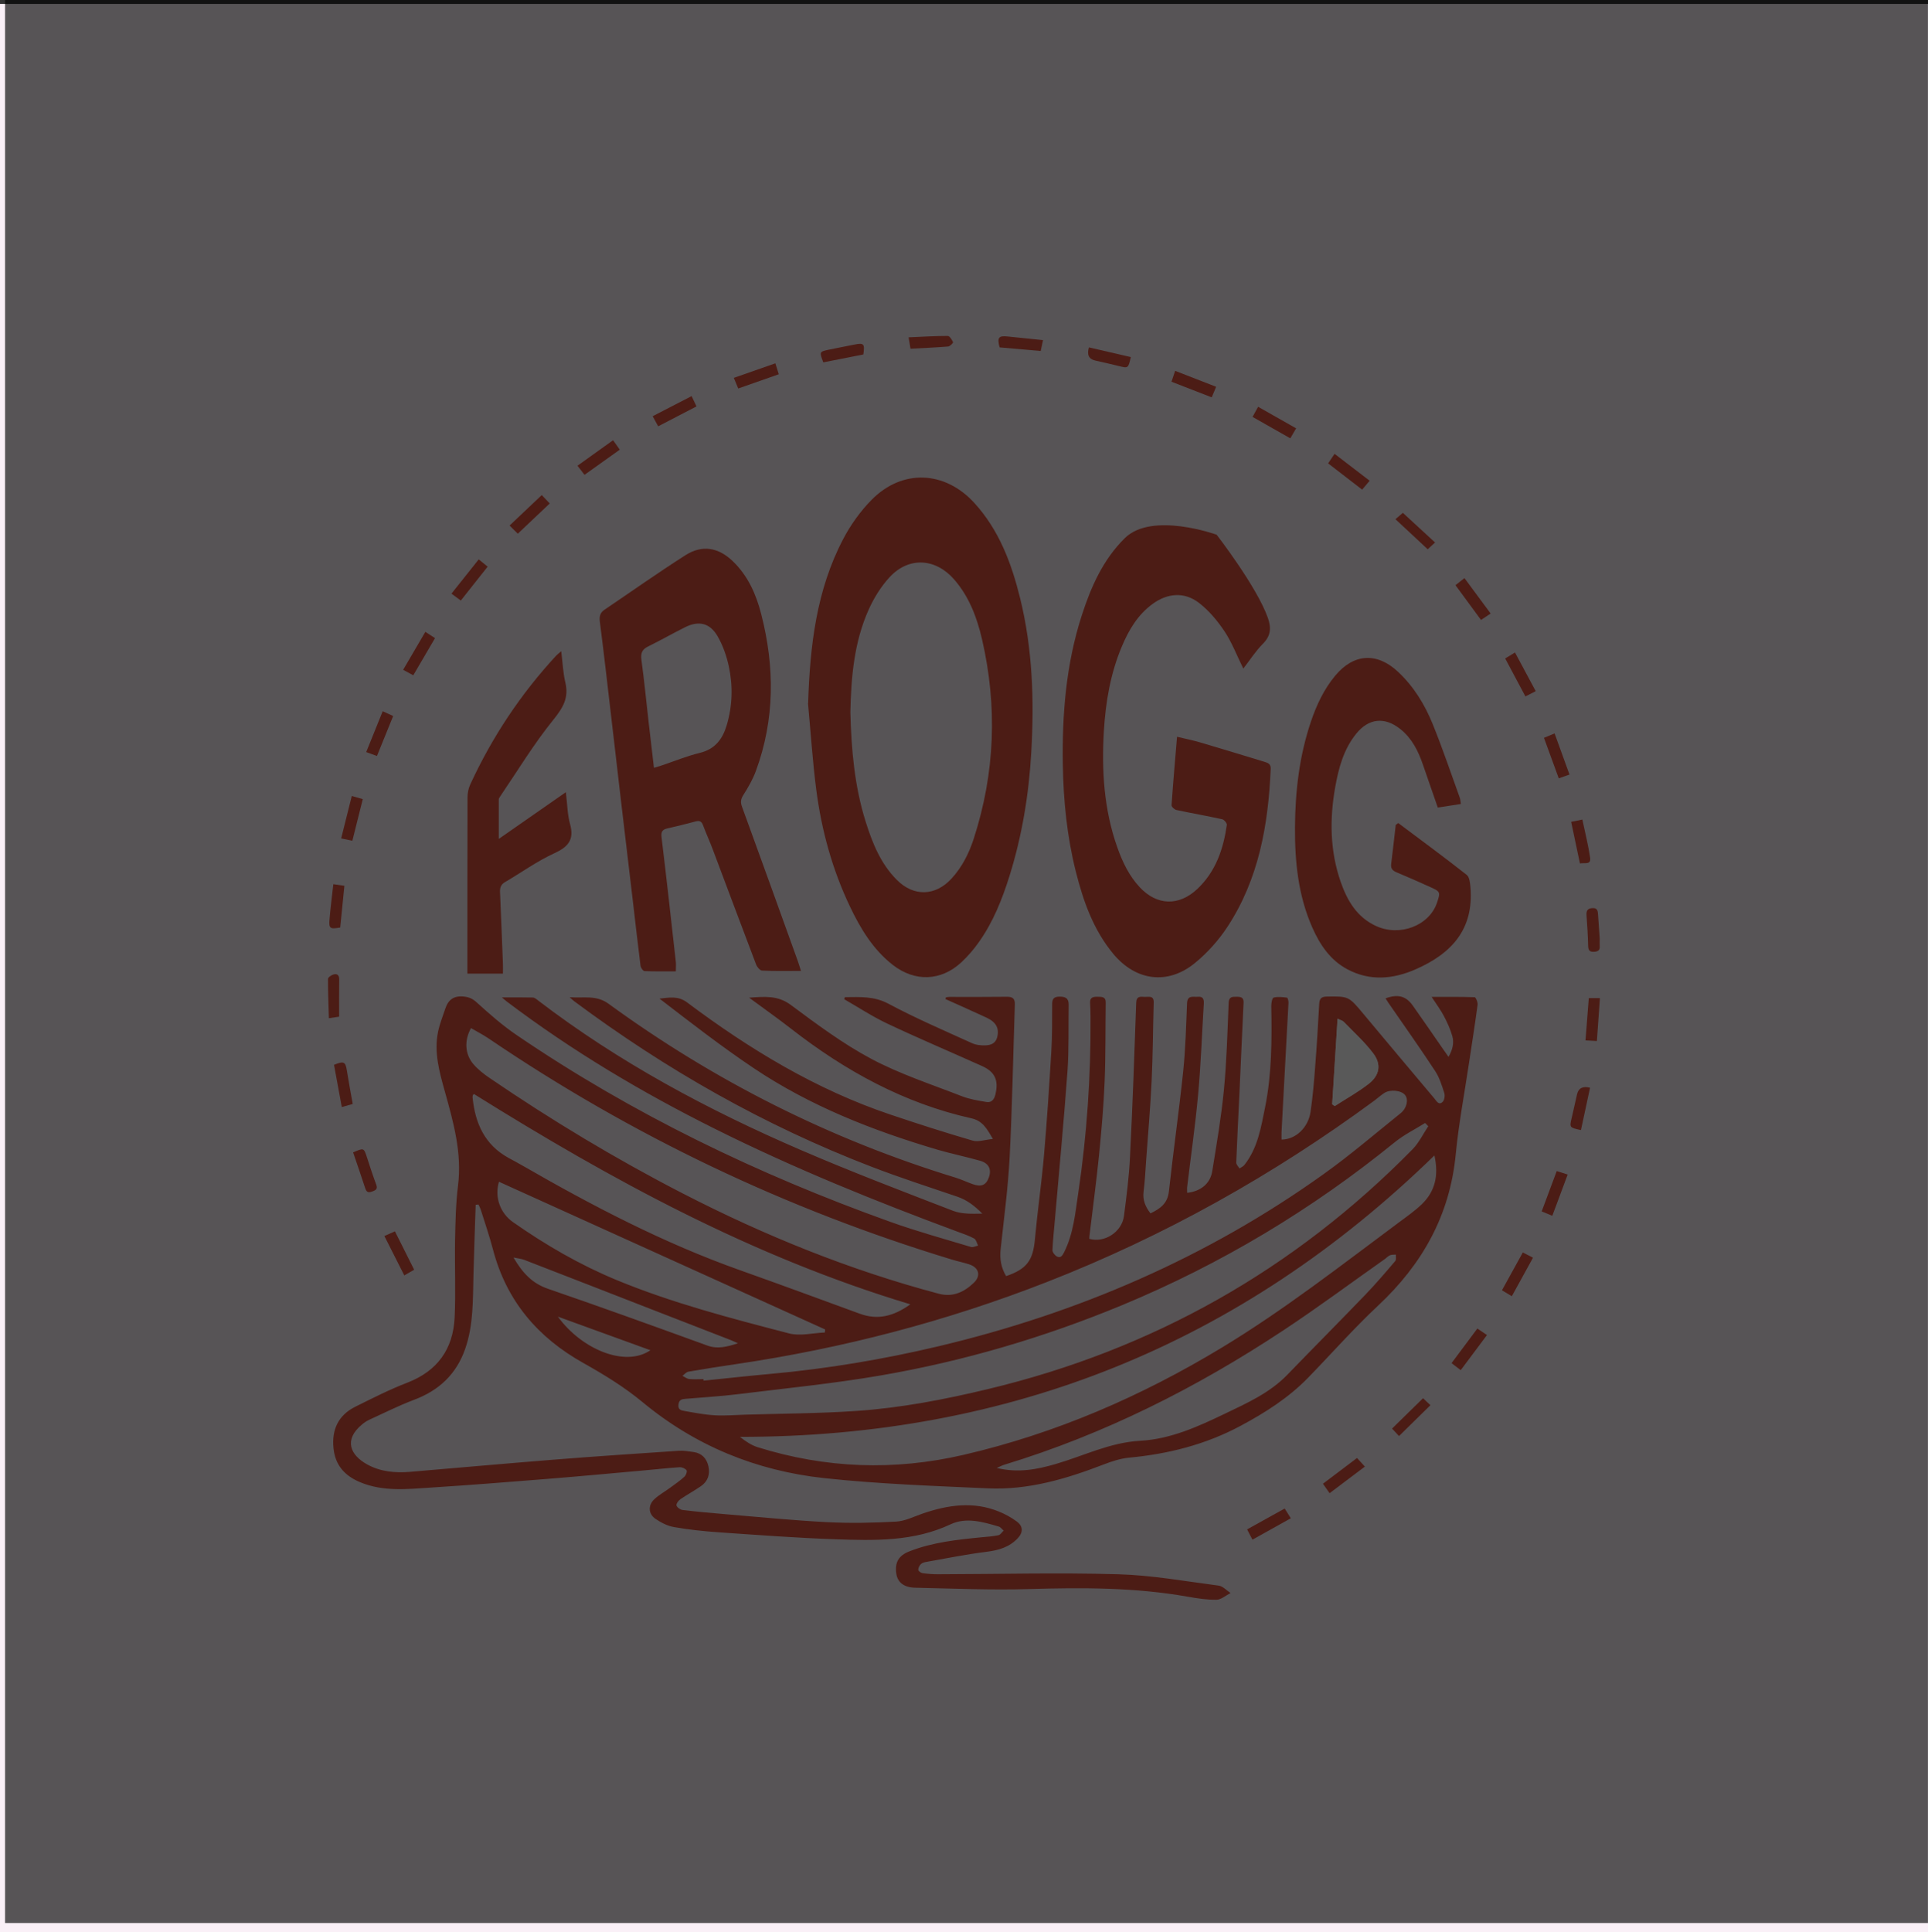 <?xml version="1.0" encoding="UTF-8"?>
<svg id="Layer_2" data-name="Layer 2" xmlns="http://www.w3.org/2000/svg" viewBox="0 0 304.88 305.49">
  <rect x="0" y="0" width="304.88" height="305.49" fill="#333333" stroke="none"/>
  <g id="Layer_1-2" data-name="Layer 1">
    <rect y=".62" width="304.88" height="304.88" style="fill: #faf0f7;"/>
    <g>
      <path d="m133.68,157.67c2.32-.02,4.54-.17,6.81,1.04,4.29,2.29,8.77,4.22,13.2,6.23.65.3,1.47.39,2.2.35.79-.04,1.54-.29,1.8-1.28.27-1.01.05-1.86-.7-2.49-.53-.45-1.23-.72-1.88-1.02-1.86-.86-3.74-1.69-5.61-2.53.03-.09.06-.19.09-.28.18-.02.36-.06.54-.06,3.03,0,6.06.02,9.1-.02.93-.01,1.28.31,1.25,1.25-.27,8.02-.41,16.05-.82,24.06-.25,4.89-.91,9.77-1.43,14.64-.16,1.53.09,2.92.87,4.22,3.28-1.12,4.25-2.48,4.55-5.8.41-4.45,1.05-8.87,1.44-13.32.48-5.48.83-10.98,1.16-16.47.15-2.43.12-4.87.13-7.31,0-.79.13-1.27,1.1-1.29.99-.02,1.53.24,1.51,1.3-.06,3.51.06,7.04-.19,10.54-.56,7.76-1.3,15.5-1.97,23.25-.14,1.67-.33,3.33-.4,5-.01.33.38.83.71,1,.57.29.86-.12,1.13-.67,1.49-2.96,1.76-6.2,2.24-9.38,1.37-9.21,2-18.49,1.94-27.8,0-.76-.03-1.52-.07-2.28-.04-.87.51-.95,1.17-.94.66.01,1.32-.05,1.3.93-.06,4.15,0,8.31-.17,12.46-.16,3.9-.5,7.81-.89,11.7-.43,4.24-1,8.47-1.51,12.71-.02.16-.02.32-.03.47,2.39.7,5.16-1.06,5.49-3.62.4-3.08.8-6.18.95-9.28.41-8.13.7-16.27.98-24.41.04-1.12.7-.97,1.36-.94.62.02,1.44-.27,1.41.89-.12,4.15-.13,8.31-.33,12.46-.2,4.18-.57,8.36-.87,12.54-.12,1.63-.19,3.27-.4,4.89-.17,1.34.28,2.4,1.09,3.45,1.51-.74,2.7-1.54,2.91-3.46.69-6.34,1.6-12.66,2.26-19,.37-3.57.46-7.17.61-10.76.06-1.34.97-.96,1.7-1.03.85-.08.99.41.95,1.11-.3,4.78-.46,9.57-.9,14.34-.44,4.88-1.15,9.74-1.73,14.61-.04.31,0,.62,0,.94,2.11-.23,3.64-1.43,3.96-3.4.7-4.29,1.43-8.58,1.85-12.89.44-4.56.56-9.16.75-13.75.04-.99.57-.96,1.24-.96.66,0,1.17.06,1.12.96-.24,4.74-.43,9.49-.65,14.24-.17,3.67-.37,7.34-.51,11.01-.01.31.33.63.51.94.27-.19.6-.32.79-.57,2.11-2.68,2.62-5.94,3.27-9.14,1.06-5.28,1.07-10.63.97-15.99,0-.46.14-1.26.37-1.32.67-.17,1.42-.08,2.12.01.11.01.25.54.23.83-.36,6.82-.73,13.63-1.1,20.45-.02.39,0,.78,0,1.16,2.21,0,4.22-1.86,4.59-4.38.35-2.36.55-4.75.73-7.14.26-3.3.46-6.61.64-9.92.05-.84.32-1.16,1.21-1.17,3.46-.05,3.44-.07,5.84,2.81,3.71,4.45,7.44,8.88,11.17,13.31.33.39.69,1.13,1.3.53.29-.28.39-1,.26-1.41-.39-1.2-.77-2.45-1.46-3.49-2.39-3.64-4.91-7.19-7.38-10.77-.15-.22-.29-.46-.45-.7,1.95-.71,3.24-.38,4.33,1.17,1.62,2.28,3.19,4.59,4.79,6.89.25.35.5.7.84,1.19.66-1.13.9-2.21.6-3.28-.31-1.1-.8-2.16-1.33-3.17-.51-.97-1.18-1.86-1.94-3.03,2.46,0,4.63-.03,6.8.05.18,0,.52.8.47,1.19-.41,3.08-.9,6.15-1.36,9.22-.72,4.81-1.63,9.6-2.1,14.43-.93,9.64-5.28,17.38-12.27,23.92-3.87,3.62-7.39,7.62-11.1,11.43-3.1,3.18-6.81,5.53-10.7,7.61-5.5,2.94-11.41,4.43-17.6,5.01-1.36.13-2.73.58-4.02,1.08-5.89,2.27-11.9,4.06-18.27,3.77-8.65-.39-17.33-.69-25.93-1.62-10.68-1.16-20.34-5.08-28.73-12.04-2.84-2.35-6.05-4.32-9.28-6.13-7.28-4.06-12.22-9.87-14.35-18-.56-2.12-1.27-4.2-1.93-6.29-.09-.28-.24-.54-.36-.8-.15.01-.29.02-.44.04-.12,3.69-.26,7.39-.35,11.08-.1,3.94.02,7.9-1.31,11.71-1.4,4.01-4.15,6.58-8.11,8.06-2.42.91-4.74,2.09-7.09,3.16-.39.18-.77.44-1.1.72-2.94,2.43-1.9,4.84.83,6.34,2.07,1.14,4.4,1.36,6.76,1.16,7.63-.65,15.27-1.33,22.9-1.94,6.52-.52,13.05-.95,19.58-1.39.78-.05,1.59.09,2.37.2,1.29.19,2.05,1.01,2.33,2.26.28,1.3-.11,2.4-1.21,3.15-1.05.72-2.18,1.33-3.23,2.05-.31.21-.68.73-.61.99.08.31.6.67.96.71,2.34.28,4.68.5,7.02.69,5.29.44,10.57.97,15.87,1.24,3.62.18,7.26.11,10.88-.09,1.42-.08,2.82-.8,4.21-1.28,3.98-1.36,7.99-1.96,12.04-.31.99.4,1.95.93,2.81,1.56,1.04.76,1.05,1.73.16,2.67-1.33,1.41-3.02,1.89-4.92,2.13-3.19.4-6.35,1.04-9.53,1.6-.31.05-.66.15-.87.36-.22.22-.42.61-.4.9.02.2.42.48.68.52.83.11,1.67.18,2.51.17,9.47-.02,18.94-.27,28.4,0,5.32.15,10.61,1.11,15.91,1.8.67.09,1.25.76,1.88,1.17-.73.37-1.46,1.04-2.2,1.06-1.54.03-3.1-.22-4.63-.49-8.27-1.46-16.59-1.45-24.95-1.2-6.02.18-12.06-.08-18.09-.21-1.81-.04-2.78-.87-2.98-2.2-.26-1.78.33-2.88,2.09-3.56,3.64-1.42,7.49-1.83,11.35-2.21.91-.09,1.83-.14,2.71-.33.31-.06.55-.48.82-.73-.26-.22-.48-.56-.78-.64-2.51-.74-5.15-1.51-7.62-.35-5.86,2.75-12.04,2.57-18.22,2.36-6.14-.21-12.28-.68-18.41-1.1-2.38-.16-4.77-.42-7.12-.83-1.02-.18-2.04-.71-2.91-1.3-1.14-.79-1.19-2.15-.18-3.1.75-.7,1.68-1.21,2.51-1.82.77-.56,1.56-1.11,2.26-1.75.24-.22.46-.84.33-1.01-.21-.28-.72-.5-1.09-.48-1.87.12-3.73.34-5.6.5-5.13.46-10.25.94-15.38,1.35-6.13.49-12.25.98-18.39,1.37-3.73.24-7.46.67-11.11-.83-2.52-1.04-3.99-2.73-4.26-5.4-.3-2.9.75-5.21,3.42-6.54,2.71-1.35,5.42-2.73,8.25-3.82,4.76-1.84,7.23-5.3,7.48-10.26.2-4.06,0-8.14.07-12.2.06-2.91.11-5.84.47-8.72.64-5.15-.72-9.97-2.07-14.81-.87-3.12-1.77-6.25-1.08-9.53.26-1.24.74-2.43,1.14-3.63.47-1.43,1.38-2.08,2.97-1.9.84.1,1.36.35,2,.93,2.01,1.82,4.06,3.63,6.3,5.15,18.35,12.5,38.2,22.05,59.07,29.53,4.2,1.51,8.51,2.69,12.78,3.98.33.1.75-.13,1.13-.21-.2-.39-.31-.95-.62-1.12-.79-.44-1.68-.73-2.54-1.05-13.06-4.84-25.96-10.06-38.44-16.29-11.57-5.77-22.64-12.35-32.96-20.16-.18-.14-.35-.29-.75-.63,1.82,0,3.35-.02,4.88.02.28,0,.58.25.82.44,12.8,9.8,26.9,17.34,41.64,23.7,7.91,3.41,15.96,6.48,24,9.58,1.4.54,3.02.48,4.63.45-1.16-1.19-2.39-2.15-3.95-2.68-4.53-1.54-9.08-3.01-13.55-4.73-16.92-6.5-32.53-15.38-47.05-26.19-.15-.11-.29-.25-.7-.62,2.3.17,4.21-.38,6.16,1.04,16.75,12.21,35.03,21.42,54.87,27.49.91.28,1.78.7,2.68,1.02,1.38.5,2.14.18,2.58-1.05.46-1.29,0-2.26-1.41-2.65-2.22-.63-4.49-1.09-6.71-1.74-10.26-3.03-20.17-6.92-29.1-12.92-5.1-3.42-9.96-7.2-14.86-10.97,1.53-.15,2.92-.48,4.36.6,9.89,7.41,20.37,13.77,32.16,17.74,4.3,1.45,8.63,2.84,12.99,4.11.88.26,1.95-.14,3.21-.26-.98-1.68-1.63-2.86-3.39-3.26-10.65-2.38-19.96-7.5-28.5-14.15-2.1-1.64-4.28-3.17-6.66-4.93,2.49-.17,4.52-.38,6.58,1.14,4.1,3.04,8.24,6.14,12.73,8.53,4.55,2.42,9.53,4.04,14.35,5.92,1.23.48,2.58.69,3.89.91.77.12,1.19-.37,1.39-1.16.54-2.24-.03-3.6-2.11-4.53-4.99-2.24-10.02-4.37-14.96-6.7-2.36-1.11-4.57-2.57-6.84-3.87.04-.11.09-.23.13-.34Zm92.18,20.41l-.5-.51c-1.6,1-3.33,1.85-4.79,3.03-13.13,10.67-27.49,19.28-43.12,25.77-12.31,5.1-25.02,8.85-38.14,11.11-7.49,1.29-15.08,2.04-22.63,2.97-2.73.34-5.48.49-8.22.73-.57.05-1.06.08-1.17.88-.12.87.46.96.97,1.05,1.59.28,3.19.59,4.8.68,1.59.09,3.19-.05,4.79-.1,5.87-.18,11.74-.19,17.59-.59,7.05-.48,13.98-1.82,20.85-3.47,25.96-6.23,48.33-18.84,67.05-37.87,1.03-1.04,1.69-2.44,2.52-3.68Zm.97,4.62c-30.67,29.87-67.24,44.51-109.82,44.5.92.72,1.81,1.32,2.79,1.63,10.75,3.36,21.6,3.76,32.59,1.21,14.56-3.38,28.07-9.24,40.83-16.96,9.8-5.93,18.81-12.96,27.98-19.78,1.25-.93,2.54-1.83,3.65-2.9,2.08-2.02,2.69-4.52,1.98-7.7Zm-115.58,35.36c0,.08.01.17.02.25,3.53-.36,7.06-.75,10.59-1.07,8.95-.81,17.78-2.29,26.52-4.36,22.02-5.22,42.46-14.02,60.9-27.21,4.22-3.01,8.17-6.4,12.21-9.65,1-.81,1.26-2.16.71-2.86-.59-.76-2.38-.95-3.32-.32-.53.35-1.01.79-1.52,1.17-16.03,11.8-33.25,21.45-51.8,28.7-15.88,6.21-32.27,10.49-49.13,12.98-2.52.37-5.04.76-7.56,1.2-.35.06-.64.43-.95.66.35.17.69.46,1.06.5.75.08,1.51.02,2.27.02Zm-36.77-55.49c-1.09,1.95-.97,4.13.39,5.71.72.83,1.62,1.54,2.53,2.16,9.84,6.71,20.02,12.84,30.61,18.29,12.94,6.66,26.37,12.1,40.45,15.84,2.23.59,4.02-.28,5.54-1.74,1.18-1.13.78-2.43-.77-2.92-.91-.29-1.85-.48-2.76-.76-26.14-7.95-50.53-19.56-73.15-34.91-.91-.62-1.9-1.12-2.85-1.68Zm69.48,43.67c-25-7.52-47.35-19.73-69.02-33.26-.13.15-.17.17-.17.2-.02.12-.05.24-.04.35.4,4.07,1.91,7.48,5.67,9.55.73.4,1.48.79,2.2,1.21,11.07,6.38,22.37,12.28,34.46,16.57,6.31,2.24,12.59,4.56,18.88,6.86,2.83,1.04,5.34.44,8.02-1.48Zm13.66,25.88c3.4.82,6.35.23,9.26-.61,4.46-1.29,8.64-3.43,13.43-3.69,4.76-.26,9.1-2.22,13.36-4.27,3.52-1.69,7.1-3.28,9.9-6.17,4.11-4.25,8.28-8.44,12.38-12.7,1.63-1.7,3.16-3.49,4.69-5.29.18-.21.07-.67.1-1.01-.31.03-.64-.01-.92.1-.29.11-.51.37-.77.56-5.35,3.77-10.61,7.68-16.07,11.29-13.74,9.09-28.34,16.46-44.15,21.27-.31.09-.6.25-1.2.51Zm-27.19-21.42c.02-.16.04-.32.06-.48-17.19-7.78-34.37-15.56-51.59-23.36-.72,2.45.19,4.96,2.23,6.39,5.15,3.61,10.55,6.74,16.37,9.15,8.83,3.65,18.06,6.04,27.27,8.44,1.75.46,3.76-.07,5.65-.14Zm-13.72,1.71c-.39-.17-.77-.37-1.17-.52-4.01-1.56-8.02-3.11-12.03-4.67-6.87-2.67-13.73-5.35-20.61-8.01-.44-.17-.93-.21-1.7-.37,1.46,2.5,3.01,4.11,5.47,4.95,8.44,2.9,16.83,5.94,25.21,8.98,1.66.6,3.18.15,4.83-.37Zm93.95-37.8c.14.09.27.19.41.28,1.8-1.16,3.68-2.2,5.36-3.51,1.75-1.36,2.04-3.1.71-4.84-1.36-1.79-3.06-3.33-4.63-4.95-.21-.22-.57-.3-1-.52-.29,4.66-.57,9.1-.85,13.54Zm-107.81,38.89c-4.89-1.77-9.62-3.49-14.63-5.31,3.75,5.17,10.65,8.05,14.63,5.31Z" style="fill: #da503c;"/>
      <path d="m127.79,111.21c.29-9.04,1.29-17.88,5.56-26,1.17-2.23,2.7-4.37,4.47-6.17,4.86-4.93,11.6-4.62,16.26.49,3.91,4.29,5.87,9.53,7.23,15.04,1.98,8.02,2.24,16.17,1.77,24.37-.38,6.67-1.46,13.22-3.46,19.61-1.15,3.66-2.57,7.23-4.8,10.38-.82,1.17-1.77,2.28-2.82,3.25-3.2,2.96-7.34,3.1-10.8.41-3.14-2.44-5.14-5.77-6.81-9.28-2.78-5.84-4.48-12.03-5.31-18.42-.59-4.54-.88-9.12-1.31-13.68Zm6.68,1.43c.15,5.9.66,11.65,2.4,17.22,1.07,3.41,2.38,6.71,4.97,9.29,2.67,2.66,6.08,2.55,8.63-.23,1.68-1.83,2.77-4.01,3.52-6.34,3.36-10.37,3.75-20.89,1.3-31.5-.8-3.44-2.03-6.72-4.4-9.45-2.95-3.39-7.2-3.64-10.23-.35-1.35,1.47-2.46,3.26-3.28,5.08-2.34,5.19-2.79,10.76-2.91,16.26Z" style="fill: #da503c;"/>
      <path d="m196.6,105.7c-1.02-2.06-1.79-4.11-2.97-5.88-1.11-1.66-2.46-3.28-4.03-4.49-2.31-1.78-4.97-1.56-7.33.16-2.34,1.7-3.76,4.1-4.86,6.71-1.81,4.28-2.57,8.79-2.85,13.39-.37,6.25.01,12.44,2.13,18.41.82,2.31,1.86,4.5,3.56,6.31,2.72,2.9,6.18,2.99,9.09.25,2.91-2.75,4.11-6.29,4.66-10.12.04-.27-.42-.83-.73-.9-2.41-.53-4.85-.95-7.26-1.47-.3-.07-.77-.51-.75-.76.24-3.54.56-7.07.87-10.81,1.3.31,2.49.55,3.65.89,3.4,1,6.79,2.04,10.18,3.07.56.17,1.01.34.98,1.11-.38,8.84-1.88,17.4-6.82,24.95-1.4,2.14-3.19,4.14-5.16,5.75-4.3,3.52-9.35,2.84-12.91-1.44-3.16-3.81-4.76-8.36-5.94-13.07-1.38-5.52-1.95-11.14-2.04-16.82-.13-8.02.51-15.94,2.99-23.62,1.46-4.52,3.35-8.81,6.8-12.22,4.3-4.26,14.53-.55,14.53-.55,0,0,6.31,8.14,8.08,13.09.59,1.64.5,2.89-.78,4.17-1.14,1.15-2.03,2.55-3.07,3.89Z" style="fill: #da503c;"/>
      <path d="m126.68,153.52c-2.2,0-4.19.05-6.18-.05-.33-.02-.79-.57-.94-.98-2.3-6.03-4.55-12.09-6.83-18.13-.49-1.31-1.07-2.58-1.56-3.88-.23-.62-.56-.76-1.19-.59-1.46.4-2.93.75-4.41,1.09-.78.18-1.07.48-.96,1.39.8,6.57,1.52,13.14,2.26,19.72.05.42,0,.86,0,1.5-1.71,0-3.33.03-4.95-.04-.23-.01-.59-.52-.63-.83-.44-3.48-.83-6.97-1.24-10.45-.61-5.18-1.23-10.37-1.84-15.55-.51-4.35-1.01-8.71-1.52-13.06-.6-5.11-1.17-10.21-1.83-15.31-.11-.86.01-1.45.73-1.94,4.26-2.88,8.46-5.85,12.8-8.62,2.65-1.69,5.23-1.24,7.51.97,2.38,2.29,3.67,5.21,4.47,8.33,2.15,8.34,2.17,16.65-.84,24.82-.49,1.33-1.22,2.6-1.99,3.81-.41.65-.46,1.15-.2,1.85,2.96,8.12,5.89,16.26,8.82,24.4.16.44.29.9.5,1.56Zm-23.27-32.11c.46-.14.79-.23,1.12-.34,2.04-.68,4.04-1.51,6.13-2.02,2.42-.59,3.61-2.19,4.26-4.38.92-3.09,1-6.24.32-9.35-.36-1.64-.94-3.31-1.79-4.76-1.23-2.09-2.99-2.45-5.14-1.37-1.96.98-3.87,2.07-5.84,3.04-.94.46-1.18,1.06-1.04,2.1.44,3.28.77,6.57,1.14,9.86.27,2.36.55,4.73.84,7.22Z" style="fill: #da503c;"/>
      <path d="m221.08,130.12c3.63,2.72,7.29,5.41,10.86,8.22.44.35.53,1.29.59,1.97.53,6.57-2.9,10.44-8.7,12.97-3.54,1.55-7.19,1.88-10.74,0-2.74-1.45-4.38-3.91-5.59-6.66-2.22-5.04-2.75-10.38-2.72-15.8.03-5.69.69-11.3,2.52-16.72.89-2.62,2.05-5.11,3.84-7.26,2.93-3.52,6.61-3.74,9.96-.59,2.46,2.31,4.2,5.15,5.45,8.23,1.56,3.83,2.88,7.77,4.29,11.66.1.29.11.61.17.99-1.23.19-2.39.36-3.65.56-.8-2.31-1.59-4.56-2.36-6.81-.74-2.14-1.72-4.12-3.54-5.58-2.47-1.99-5.02-1.75-7.01.73-1.99,2.47-2.78,5.44-3.32,8.48-.89,5.03-.82,10.02.86,14.89,1.03,2.97,2.56,5.61,5.58,7.01,3.78,1.75,8.45-.04,9.67-3.68.55-1.65.54-1.74-1.01-2.44-1.78-.81-3.57-1.6-5.37-2.35-.63-.26-.97-.59-.87-1.33.26-2.05.48-4.11.72-6.17.13-.1.26-.2.39-.29Z" style="fill: #da503c;"/>
      <path d="m73.91,153.93v-1.36c0-8.83,0-17.66.02-26.49,0-.69.15-1.44.44-2.06,3.46-7.49,7.97-14.28,13.57-20.34.18-.2.41-.36.81-.71.22,1.78.28,3.4.65,4.95.58,2.42-.37,3.99-1.89,5.88-3.1,3.83-5.67,8.09-8.45,12.18-.09.13-.19.29-.19.43-.01,2.01,0,4.02,0,6.24,3.62-2.52,6.99-4.87,10.61-7.39.24,1.95.25,3.56.67,5.06.69,2.49-.33,3.61-2.54,4.62-2.7,1.24-5.16,3.02-7.74,4.53-.65.38-.83.87-.8,1.58.17,3.79.31,7.58.46,11.37.02.47,0,.95,0,1.53h-5.6Z" style="fill: #da503c;"/>
      <path d="m86.92,79.62c-1.73,1.64-3.33,3.15-5.04,4.77-.42-.42-.81-.8-1.3-1.29,1.75-1.65,3.38-3.2,5.09-4.82.44.47.81.86,1.26,1.33Z" style="fill: #da503c;"/>
      <path d="m220.66,82.1c.46-.39.87-.75,1.18-1.01,1.71,1.58,3.36,3.1,5.09,4.69-.55.51-.95.88-1.16,1.07-1.69-1.57-3.31-3.09-5.11-4.76Z" style="fill: #da503c;"/>
      <path d="m210.25,236.1c-.39-.55-.7-1-1.05-1.49,1.8-1.36,3.53-2.67,5.39-4.07.39.43.77.85,1.24,1.36-1.9,1.44-3.7,2.79-5.57,4.2Z" style="fill: #da503c;"/>
      <path d="m235.14,211.1c-1.43,1.91-2.76,3.69-4.15,5.55-.51-.39-.94-.72-1.45-1.11,1.36-1.82,2.68-3.59,4.08-5.47.46.31.9.61,1.52,1.03Z" style="fill: #da503c;"/>
      <path d="m98,71.11c-1.9,1.36-3.68,2.62-5.57,3.97-.34-.44-.67-.87-1.11-1.44,1.88-1.35,3.7-2.66,5.63-4.03.38.53.69.97,1.06,1.5Z" style="fill: #da503c;"/>
      <path d="m71.38,93.88c1.48-1.87,2.86-3.6,4.32-5.43.51.42.93.76,1.41,1.15-1.43,1.81-2.8,3.54-4.24,5.36-.47-.35-.91-.66-1.48-1.09Z" style="fill: #da503c;"/>
      <path d="m216.58,76.02c-.45.53-.77.92-1.18,1.4-1.78-1.37-3.53-2.72-5.38-4.15.33-.48.63-.93,1.02-1.51,1.85,1.42,3.63,2.79,5.54,4.25Z" style="fill: #da503c;"/>
      <path d="m235.72,97.01c-.58.39-1.03.69-1.52,1.02-1.36-1.86-2.67-3.64-4.04-5.5.45-.35.84-.67,1.42-1.12,1.38,1.87,2.74,3.7,4.14,5.6Z" style="fill: #da503c;"/>
      <path d="m185.25,60.36c.19-.56.35-1.05.58-1.72,2.17.84,4.29,1.67,6.48,2.52-.26.62-.45,1.08-.7,1.67-2.14-.83-4.22-1.64-6.36-2.47Z" style="fill: #da503c;"/>
      <path d="m198.05,243.45c-.33-.64-.56-1.09-.84-1.62,1.98-1.1,3.91-2.17,5.94-3.3.3.47.59.92.97,1.54-2.03,1.13-3.99,2.22-6.08,3.39Z" style="fill: #da503c;"/>
      <path d="m246.17,185.17c.6.19,1.08.34,1.73.55-.82,2.2-1.61,4.3-2.43,6.52-.6-.25-1.07-.44-1.68-.69.78-2.11,1.55-4.17,2.38-6.38Z" style="fill: #da503c;"/>
      <path d="m109.36,62.62c.31.65.52,1.1.78,1.64-2.03,1.05-3.98,2.07-6.06,3.15-.29-.53-.54-.99-.87-1.6,2.05-1.06,4.04-2.09,6.16-3.18Z" style="fill: #da503c;"/>
      <path d="m65.35,106.78c-.52-.28-.97-.53-1.6-.87,1.17-2.01,2.32-3.96,3.51-6,.59.38,1.04.67,1.53.99-1.18,2.01-2.29,3.92-3.44,5.88Z" style="fill: #da503c;"/>
      <path d="m55.84,182.22c1.7-.74,1.69-.74,2.19.79.47,1.44.93,2.87,1.46,4.29.23.62.03.85-.52,1.06-.56.21-.96.3-1.2-.43-.61-1.89-1.27-3.76-1.93-5.71Z" style="fill: #da503c;"/>
      <path d="m242.85,109.29c-.61.31-1.09.55-1.63.83-1.07-2.02-2.11-3.96-3.2-6,.5-.31.96-.58,1.55-.95,1.11,2.08,2.17,4.06,3.28,6.12Z" style="fill: #da503c;"/>
      <path d="m122.61,57.45c.21.66.36,1.14.54,1.73-2.13.75-4.21,1.48-6.41,2.25-.22-.52-.42-1.01-.7-1.68,2.21-.77,4.33-1.51,6.57-2.3Z" style="fill: #da503c;"/>
      <path d="m198.95,64.32c2.08,1.18,4,2.27,6.01,3.41-.34.58-.61,1.04-.92,1.58-2.01-1.14-3.93-2.23-5.97-3.39.29-.52.54-.99.88-1.6Z" style="fill: #da503c;"/>
      <path d="m240.81,198.04c.58.3,1.03.53,1.61.83-1.12,2.03-2.2,4-3.35,6.09-.59-.35-1.04-.63-1.56-.94,1.12-2.02,2.2-3.99,3.3-5.98Z" style="fill: #da503c;"/>
      <path d="m60.78,195.44c.68-.3,1.14-.5,1.67-.74,1.01,2.03,2,4,3.04,6.07-.49.28-.92.53-1.56.9-1.05-2.08-2.06-4.07-3.15-6.23Z" style="fill: #da503c;"/>
      <path d="m60.51,112.46c.63.29,1.1.5,1.66.76-.85,2.1-1.68,4.15-2.56,6.32-.55-.2-1.01-.37-1.7-.62.86-2.14,1.7-4.21,2.61-6.46Z" style="fill: #da503c;"/>
      <path d="m221.23,227.07c-.42-.45-.77-.82-1.1-1.18,1.63-1.6,3.23-3.16,4.9-4.8.29.27.68.64,1.17,1.1-1.67,1.64-3.27,3.22-4.97,4.88Z" style="fill: #da503c;"/>
      <path d="m248.2,122.47c-.62.22-1.13.39-1.71.6-.78-2.14-1.54-4.21-2.34-6.4.56-.23,1.05-.43,1.68-.7.8,2.21,1.57,4.32,2.36,6.51Z" style="fill: #da503c;"/>
      <path d="m178.82,56.46c-.41,1.8-.4,1.79-1.93,1.41-1.23-.31-2.47-.58-3.71-.86q-1.51-.35-.98-2.08c2.17.5,4.36,1.01,6.62,1.53Z" style="fill: #da503c;"/>
      <path d="m57.37,126.36c-.56,2.25-1.09,4.36-1.65,6.58-.59-.12-1.12-.23-1.77-.37.57-2.27,1.11-4.44,1.68-6.71.65.18,1.13.32,1.74.5Z" style="fill: #da503c;"/>
      <path d="m52.81,168.38c1.55-.65,1.82-.5,2.04.88.27,1.73.6,3.44.93,5.3-.5.14-1.01.28-1.73.49-.42-2.27-.82-4.44-1.23-6.67Z" style="fill: #da503c;"/>
      <path d="m130.19,57.3c-.64-1.68-.64-1.69.94-2.02,1.32-.28,2.64-.52,3.96-.79,1.52-.31,1.68-.13,1.43,1.56-2.07.41-4.16.82-6.34,1.25Z" style="fill: #da503c;"/>
      <path d="m250,178.69c-1.83-.4-1.83-.4-1.46-1.94.29-1.23.56-2.47.84-3.71q.33-1.48,2.06-1.05c-.47,2.2-.95,4.42-1.44,6.7Z" style="fill: #da503c;"/>
      <path d="m52.71,139.81c.69.1,1.16.16,1.75.25-.22,2.22-.44,4.42-.66,6.6-1.63.28-1.81.17-1.69-1.3.15-1.81.39-3.62.6-5.55Z" style="fill: #da503c;"/>
      <path d="m248.45,129.95c.65-.13,1.14-.23,1.77-.36.44,2.08.94,4.04,1.23,6.03.17,1.19-.89.76-1.61.91-.46-2.17-.91-4.29-1.39-6.58Z" style="fill: #da503c;"/>
      <path d="m252.53,164.61c-.73-.04-1.23-.07-1.81-.1.18-2.27.35-4.44.52-6.69h1.76c-.16,2.21-.31,4.41-.48,6.79Z" style="fill: #da503c;"/>
      <path d="m164.94,53.77c-.15.68-.24,1.14-.37,1.73-2.2-.19-4.36-.38-6.5-.57-.41-1.57-.16-1.88,1.31-1.72,1.8.19,3.6.37,5.55.57Z" style="fill: #da503c;"/>
      <path d="m252.97,148.44c0,.35-.03.75,0,1.14.06.7-.3.89-.92.92-.66.03-.89-.23-.91-.9-.04-1.63-.14-3.25-.26-4.87-.06-.75.19-1.11.97-1.14.75-.03.81.44.85,1,.08,1.27.18,2.53.27,3.85Z" style="fill: #da503c;"/>
      <path d="m53.63,160.76c-.4.06-.9.13-1.62.24-.06-2.16-.15-4.19-.14-6.21,0-.25.55-.63.91-.72.55-.14.87.14.86.79-.03,1.91-.01,3.81-.01,5.9Z" style="fill: #da503c;"/>
      <path d="m143.98,55.14c-.1-.59-.18-1.09-.3-1.8,2.15-.09,4.17-.22,6.19-.22.3,0,.66.6.84.99.04.1-.48.65-.77.68-1.94.16-3.88.24-5.96.35Z" style="fill: #da503c;"/>
      <path d="m210.66,174.61c.28-4.44.56-8.88.85-13.54.43.22.79.3,1,.52,1.57,1.62,3.27,3.16,4.63,4.95,1.33,1.75,1.04,3.49-.71,4.84-1.68,1.3-3.57,2.35-5.36,3.51-.14-.09-.27-.19-.41-.28Z" style="fill: #fff;"/>
    </g>
    <rect x=".8" width="304.07" height="304.07" style="opacity: .65;"/>
  </g>
</svg>
